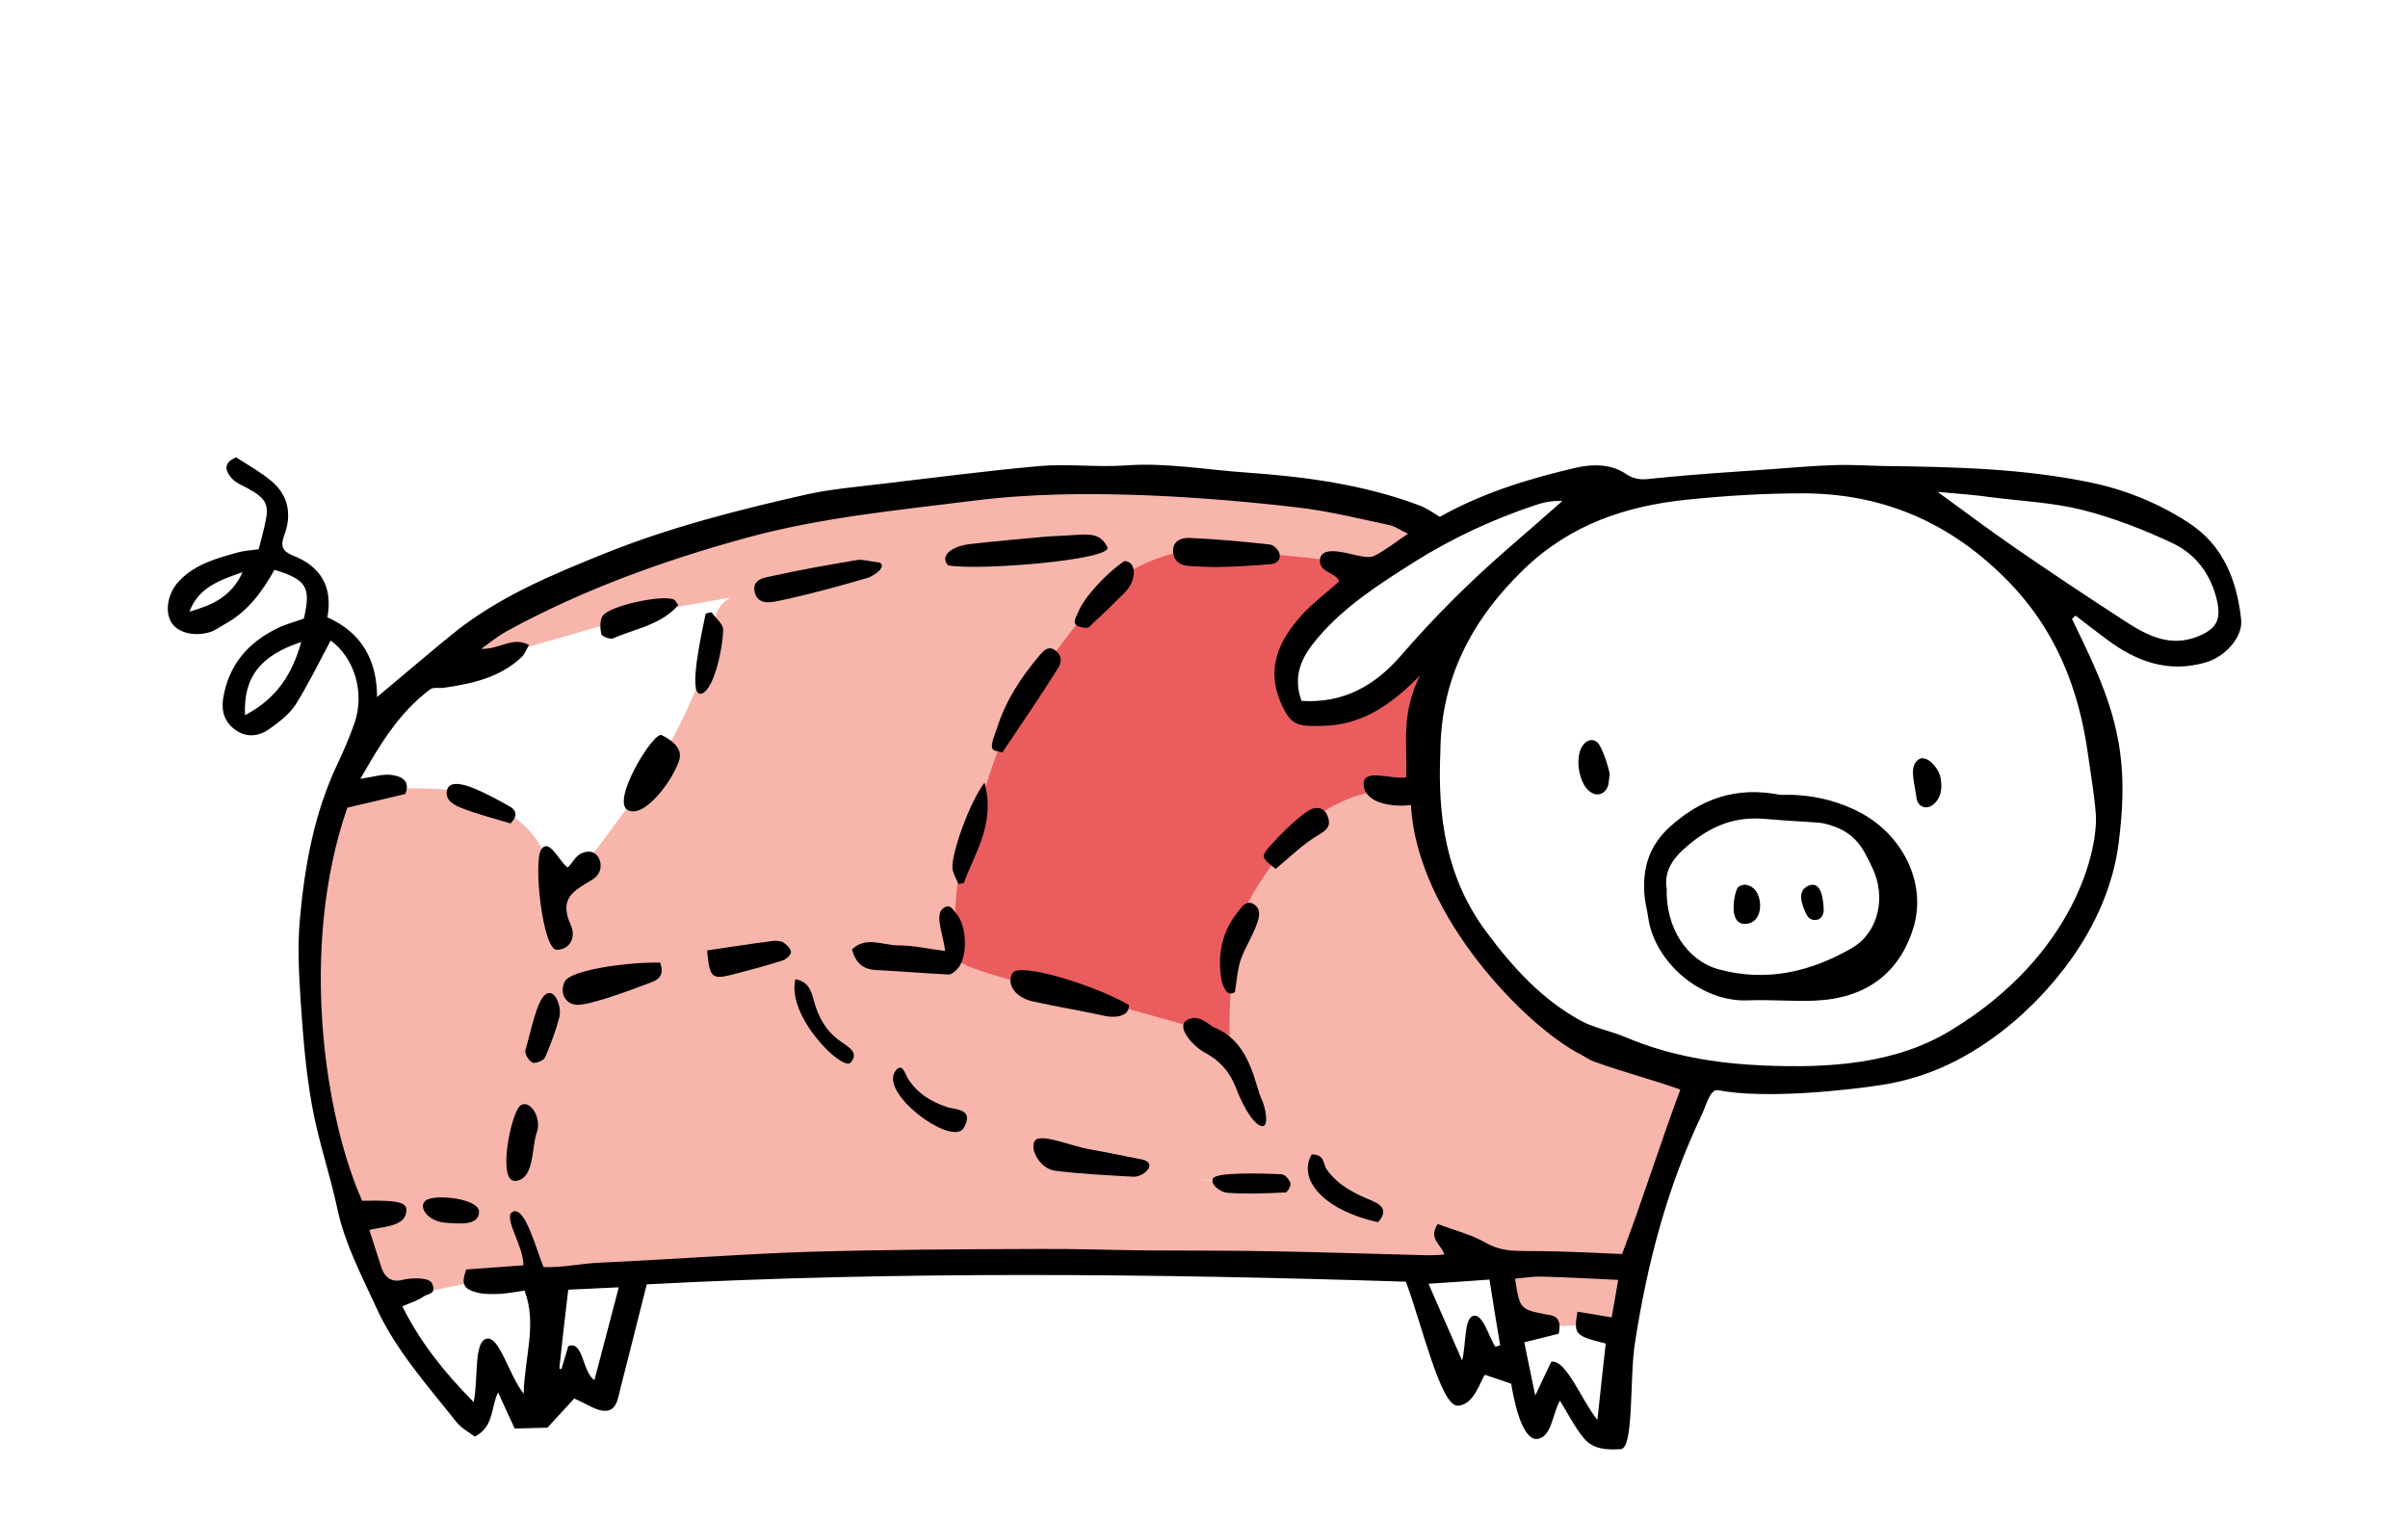 <?xml version="1.0" encoding="utf-8"?>
<!-- Generator: Adobe Illustrator 19.1.0, SVG Export Plug-In . SVG Version: 6.00 Build 0)  -->
<svg version="1.1" id="Calque_1" xmlns="http://www.w3.org/2000/svg" xmlns:xlink="http://www.w3.org/1999/xlink" x="0px" y="0px"
	 viewBox="0 0 809.8 511.2" style="enable-background:new 0 0 809.8 511.2;" xml:space="preserve">
<style type="text/css">
	.st0{display:none;fill:#F7B5AC;}
	.st1{fill:#F7B5AC;}
	.st2{fill:#EB5C5F;}
	.st3{fill:#84B974;}
	.st4{fill:#010202;}
	.st5{fill:#AB7613;}
	.st6{fill:#C0BFBF;}
	.st7{fill:#6FA4C3;}
	.st8{fill:#1E1E1C;}
	.st9{fill:none;}
	.st10{fill:none;stroke:#EB5C5F;stroke-width:3;stroke-miterlimit:10;}
	.st11{fill:none;stroke:#6FA4C3;stroke-width:3;stroke-miterlimit:10;}
	.st12{fill:none;stroke:#84B974;stroke-width:3;stroke-miterlimit:10;}
	.st13{fill:none;stroke:#C0BFBF;stroke-width:3;stroke-miterlimit:10;}
	.st14{fill:none;stroke:#F7B5AC;stroke-width:3;stroke-miterlimit:10;}
</style>
<g>
	<polygon id="Jarret_3_" class="st1 bis2" points="506.7,424.9 548.1,424.9 546.4,448.5 536,445.6 509.4,446.3 	"/>
	<path id="jambon_3_" class="bis1 st1" d="M477.1,266.4c-7.7-0.4-20.4-4-35.1,8.8s-25.3,29.8-27.3,38.5c-2,8.7-4.2,37.7-2.3,41
		c1.9,3.3,8.5,15.7,9.6,18.7c2.7,7.5,15.7,20,23,25.7c7.3,5.7,40.7,18,45.3,20.3c4.7,2.3,21,5.7,21,5.7h36.7l23.3-62.3l-40.6-12.3
		l-26.3-26.6l-23.5-35.7L477.1,266.4z"/>
	<path id="Travers_1_" class="st1" d="M258.7,318.8c5.3-0.8,42.9,0,58,2s16.6,5.4,37.6,11.4s52.8,12.7,58.1,19.3
		c5.3,6.7,10.6,21.8,11,24.4c0.5,2.6,12.2,10.6,20.2,18.6c8,8,3,4.7,1.3,4.3c-1.7-0.3-17.1-0.8-21.6-0.9c-4.4-0.1-45.8-2.8-59.1-6.1
		c-13.3-3.3-41.6-12.1-51.7-17.7c-10-5.6-31.8-19.6-37.6-28.6C269.4,336.6,258.7,318.8,258.7,318.8z"/>
	<path id="Poitrine_1_" class="st1" d="M194,330.8c9.1-1.8,47.1-8.6,56.1-10.1c9-1.5,15,2.6,20,13.9s11.3,17.2,13.7,20
		s17.7,9.3,26,15.3c8.3,6,28.7,14.6,47,18.3s57,11.2,66.8,9.8c9.8-1.4,16.7-1.6,23.4,1.6c6.8,3.2,39.2,16.9,45.5,19.9
		c6.3,3,0,6.7,0,6.7h-104l-167.3,3l-40.1,2.3c0,0-6.8-16.5-7.6-20.4s-1.8-14.4,0-26.9c1.8-12.5,7.5-36.3,9.1-41.8
		C184.1,336.9,188.7,331.9,194,330.8z"/>
	<path id="Jarret_2_" class="st1 bis2" d="M121.1,409.3c0,0,27.7-2.8,32.7-2.2c5,0.6,16.3-0.7,19.6,4.1s7.6,16.8,7.6,16.8l-17.6,2.3
		l-34.3,7L121.1,409.3z"/>
	<path id="jambon_2_" class="bis1 st1" d="M114.7,267.1c9.3-2.2,36.3-3.1,42.7,0c6.3,3.1,24,7,28.3,28c8,38.8,10.8,33.4,5.8,39
		c-13.8,15.6-14.2,40.5-15.8,48.7c-1.6,8.1-3.3,27.2-2.3,28.4s-10.6-4.7-18-4.1c-7.3,0.6-27,1.2-32,1.9c-5,0.7-10-13.2-10-13.2
		s-13.3-46.9-9.7-75S114.7,267.1,114.7,267.1z"/>
	<path id="Filet_à_rôtir_1_" class="st1" d="M240.1,211.1c0.6-3.5-1-11.5,19.3-14.2c20.3-2.7,62.5-9.8,74.2-11.1
		c37.1-4.2,59.4-1.1,67.8-0.7c8.3,0.4,3.5,3.1,3.5,3.1s-19-2.4-29.6,7.1c-10.6,9.5-34.4,45.1-34.4,45.1s-12.5,31.4-14.7,41.4
		c-2.2,10-5.6,19.5-4.9,36.9c0.7,17.4,0,1.9,0,1.9l-3.5,2.9l-27.1-2.9c0,0-23.3-1.9-32,0c-8.7,1.9-36.3,5-47.3,7.8s-14.7,8-16,5.4
		c-1.3-2.6-9-20.2-9.3-29.1c-0.3-8.9,8.3-12.9,10.3-14.2c2-1.3,18-23.6,22.8-30.6C224.1,252.9,237.1,230.3,240.1,211.1z"/>
	<path id="côte_de_porc_1_" class="st2" d="M401.4,185.2l24.4,1c0,0,14.7,0.1,21.1,2.1c6.4,2,10.4,7.1,10.4,7.1l-17.6,17.5
		c0,0-7.3,8-5.9,15.3c1.4,7.3,4.1,12.3,4.1,12.3l16.3-2.6l18.3-13.7l11.5-6.1l-3.8,26.5l-1.7,21.8c0,0-12.4,0.4-16,0
		c-3.6-0.4-15.5,3.9-22.9,10.6c-7.4,6.7-20.8,24.9-22.9,33.8s-2.8,20-2.8,20s-1,21.2,0,23.5s-11.7-8.6-11.7-8.6s-34.7-10-42.7-11.5
		c-8-1.5-36.7-8.5-37.7-11.7s-1.5-24.5,2.4-34.9c3.9-10.3,10.8-40.2,20.7-54.4c9.9-14.2,20.2-27.4,26.2-34.2
		S391.4,185.4,401.4,185.2z"/>
	<path id="Lard_1_" class="st1" d="M151.7,219.5l30.8-20.5l60.7-21.4l45.9-9.1l50.7-5.2l34.9-2l50.3,4.1l48.7,8.9l6.7,5.5
		l-21.3,14.2l-12.1-5.6c0,0-12.7-1.6-26.1-2.5c-13.4-0.9-22.9-0.7-22.9-0.7s-14.2-1.4-33.2,0c-19,1.4-41.7,3.1-41.7,3.1l-36.7,4.1
		l-30,6.7l-38.7,6.7l-11.8,3.6l-44.1,12.7L151.7,219.5z"/>
	<g>
		<path d="M193.1,470.3c-2.4,2.6-5.5,6-9,9.8c-2.4,0.1-5.8,0.1-11,0.3c-1.3-2.8-3.4-7.3-5.6-12.2c-2.5,5.2-1.3,11.5-7.8,14.9
			c-1.9-1.4-4.5-2.8-6.2-4.9c-9.8-12.4-20.5-24.2-27.1-38.8c-4.9-10.7-10.4-21.1-12.9-32.7c-2.5-11.8-6.5-23.2-8.6-35.1
			c-2.1-11.6-3-23.3-3.8-35.1c-0.6-9.3-1.1-18.7-0.2-27.9c1.6-17.7,4.8-35.1,12.4-51.3c2.2-4.6,4.2-9.3,5.9-14.1
			c3.6-10.4-0.1-22.1-8-27.8c-3.8,7.1-7.4,14.5-11.7,21.4c-2.1,3.3-5.5,5.9-8.7,8.2c-3.4,2.5-7.5,3.2-11.3,0.7
			c-3.7-2.5-5.1-6.1-4.5-10.5c1.7-11.3,8.2-19,18.2-23.9c2.9-1.4,6-2.2,9-3.3c2.4-10.6,1-13-9.9-16.4c-4.1,7.4-9.1,14.2-16.9,18.4
			c-1.6,0.9-3.2,2.1-4.9,2.6c-5.6,1.6-11,0-13-3.5c-2.2-4-0.9-10.1,3-14c5.3-5.4,12.4-7.4,19.4-9.3c2-0.6,4.2-0.7,7.1-1.1
			c0.6-2.4,1.3-4.9,1.9-7.5c1.8-7.5,1-9.3-5.6-13c-1.9-1-4-1.8-5.4-3.4c-2.2-2.5-2.9-5.2,1.5-7c3.9,2.5,8.2,4.9,11.8,7.9
			c5.8,4.8,7,11.3,4.4,18.3c-1.4,3.6-0.6,5.4,2.9,6.8c9.2,3.6,13.5,10.3,11.6,20.8c11.6,5.1,16.7,14.5,16.7,26.8
			c8.5-7.1,16.7-14.1,25-20.9c15.4-12.6,33.5-20.1,51.6-27.4c21.9-8.8,44.7-14.6,67.7-19.8c8.1-1.8,16.4-2.5,24.6-3.5
			c18-2.1,36.1-4.5,54.1-6.1c9.5-0.8,19.2,0.5,28.8-0.2c13.7-1,27.1,1.5,40.6,2.4c19.7,1.4,39.3,4,58,11c2.5,0.9,4.7,2.5,7,3.9
			c14.6-8.2,30.2-12.9,46.1-16.6c5.8-1.3,11.8-1,16.4,2.1c3.7,2.5,6.5,1.9,10.2,1.5c12.8-1.3,25.6-2.1,38.4-3
			c7.2-0.5,14.4-1.2,21.6-1.4c5.6-0.2,11.1,0.2,16.7,0.3c23.4,0.3,46.8,0.8,69.7,5.6c11.5,2.4,22.6,6.9,32.6,13.4
			c11.8,7.6,16.4,19.5,17.8,32.7c0.6,5.9-5.5,12.6-12.1,14.4c-12.5,3.6-23.2-0.4-33.1-7.8c-3.5-2.6-7-5.3-10.5-8
			c-0.4,0.4-0.8,0.7-1.2,1.1c2.6,5.4,5.2,10.7,7.6,16.2c9.3,21.1,11,36.4,8.1,59.2c-3.9,30.3-25.6,52.1-36.5,61.1
			c-12.9,10.6-26.9,17.7-43,20.2c-11.3,1.8-39.5,4.9-55.2,1.8c-2.7-0.5-4,5.1-5.5,8.3c-11.7,24.4-18.4,50.3-22.5,76.9
			c-1.8,11.6-0.3,35.2-4.7,35.5c-4.5,0.3-9.2,0.2-12.4-3.6c-3-3.6-5.2-8-8.1-12.7c-2.6,4.7-2.7,11.7-7.2,12.8
			c-4.5,1.1-7.5-8.3-9.2-18.5c-2.6-0.9-5.6-1.9-8.8-3c-1.5,1.7-3.5,10.2-9.2,10.4c-5.7,0.2-12.2-27.9-17.4-41.7
			c-85.1-2.7-170.1-3.6-255.3,0.9c-3,12-5.9,23.4-8.8,34.8c-0.8,3.1-1.2,7.4-4.7,7.7C200.8,474.7,197.8,472.3,193.1,470.3
			 M483.5,411.6c5.5,2.1,11.3,3.5,16.3,6.4c4.5,2.6,9,2.7,13.9,2.7c14.1,0,29.8,1,31.8,1c7-18.4,13.2-38.3,19.6-55.3
			c-10.2-3.6-18.4-5.6-29-9.4c-1.7-0.6-3.1-1.7-4.7-2.5c-18-9.2-55-46.6-56.9-83.8c-6.1,0.8-15.3-0.5-15.9-6.6
			c-0.6-6.1,9.5-1.8,14.3-2.7c0.4-12.6-1.8-20.8,4.6-34.2c-9.2,9.3-18.9,16.6-32.7,16.9c-8.6,0.2-10.8-0.1-14.2-8.1
			c-4.9-11.6-0.3-20.9,7.3-29.3c3.4-3.8,9.4-8.3,12.5-11.3c-1.6-3.2-6.9-2.8-6.5-7.3c0.5-4.5,8.2-2.3,12.1-1.4c1.9,0.4,4.4,1,6,0.3
			c3.7-1.8,7-4.5,11.5-7.5c-2.9-1.4-4.4-2.5-6.1-2.9c-10.4-2.2-20.8-4.8-31.4-6c-16.4-1.9-32.9-3.3-49.5-4
			c-19.8-0.8-39.6-0.7-59.3,1.8c-25.5,3.2-51,5.6-76,12.4c-28.1,7.7-55.2,17.5-80.7,31.4c-2.7,1.5-5.1,3.4-8.7,6
			c6.4,0.2,10.5-4.3,16.1-1.3c-0.9,1.5-1.4,3-2.4,4c-7.4,7-16.7,9-26.3,10.4c-1.5,0.2-3.5-0.3-4.5,0.5
			c-10.4,7.7-16.9,18.5-23.5,30.1c4.2-0.6,7.5-1.7,10.5-1.3c3,0.4,6.5,1.8,4.6,6.4c-6.6,1.6-13.1,3.1-19.5,4.6
			c-16.5,47.7-7.3,104.8,5,132.2c13.7-0.3,15.8,0.7,14.6,4.7c-1.2,4-8.2,4.1-12.2,5.1c1.5,4.6,2.8,8.6,4.1,12.7
			c1.2,3.6,3.7,5.1,7.5,4c1.5-0.4,8.4-1.1,9.5,1.3c1.6,3.7-1.4,3.4-2.7,4.3c-2.1,1.5-4.6,2.2-7.3,3.4c6,12,14,22.1,24,32.2
			c1.6-8,0-20.3,4.3-21.3c4.3-1.1,7.5,12.1,12.5,18.5c0.3-12.4,4.6-23.3,0.3-34.7c-2.8,0.4-5.4,0.9-8.1,1.1
			c-2.6,0.1-5.3,0.2-7.7-0.4c-5-1.3-5.5-3-3.8-7.8c6.6-0.5,12.9-0.9,19.2-1.4c0.2-6.6-7.4-16.8-3.3-18.1c4.1-1.3,7.7,13.1,10.1,18.7
			c6.7,0.2,12.4-1.2,19-1.5c23-1,45.9-2.8,68.9-3.6c26.2-0.8,52.5-0.9,78.7-1c12.3-0.1,24.5,0.4,36.8,0.5c14.2,0.1,28.4,0,42.6,0.3
			c16.9,0.3,33.7,0.9,50.6,1.3c2,0.1,4-0.1,6.3-0.2C484.7,418.3,480.2,416.7,483.5,411.6 M484.4,252.6c-1,22.1,1.9,42.5,15.4,60.7
			c8.9,12,18.7,22.8,31.9,30c4.7,2.5,10.1,3.4,15,5.5c14.8,6.3,30.5,8.8,46.2,9.5c21.8,0.9,44.4-0.3,63.3-11.9
			c42-25.6,49.5-61.3,48.6-72.8c-0.5-6.4-1.6-12.8-2.5-19.1c-3.1-23.2-11.2-43.6-28.5-60.6c-19.1-18.8-41.4-28-67.7-28
			c-12.8,0-25.7,0.8-38.5,2.1c-20.7,2.1-39.4,8.3-55.1,23.4C494.9,208.4,484.6,228.2,484.4,252.6 M651.6,165.4
			c9.6,7,17.5,12.9,25.6,18.5c12.3,8.5,24.8,16.8,37.3,24.9c7.5,4.9,15.3,9,24.7,5.2c6.1-2.5,7.8-5.5,6.4-11.9
			c-2-8.9-7.2-15.9-15.3-19.6c-9.6-4.5-19.7-8.4-29.9-11c-10-2.5-20.6-3-30.9-4.3C664.2,166.4,658.8,166.1,651.6,165.4 M437.7,235.7
			c14.3,0.9,24.8-5.3,33.4-15.2c11.4-13.2,23.7-25.4,36.9-36.8c5.8-5,11.6-10.1,17.4-15.2c-3.2-0.2-6.3,0.4-9.2,1.4
			c-14.3,4.8-27.9,11.1-40.6,19.1c-11.7,7.4-23.5,14.9-32.6,25.7C437.8,220.8,434.6,227.1,437.7,235.7 M521.7,457.9
			c5-0.8,10.1,12.9,15.5,19.6c1-9.5,1.9-17.6,2.8-25.7c-10.4-2.6-10.8-3-9.5-10.7c3.7,0.6,7.5,1.2,11.5,1.9
			c0.8-4.4,1.4-8.1,2.2-12.6c-8.9-0.4-17.2-0.9-25.5-1.1c-3.1-0.1-6.1,0.4-9.2,0.7c1.6,10.3,1.6,10.3,10.9,12.1
			c0.3,0.1,0.5,0,0.8,0.1c3.1,0.6,3.7,2.6,3,6.3c-3.5,0.9-7.3,1.8-11.6,2.9c1.1,5.4,2.2,10.8,3.7,17.9
			C518.5,464.6,519.8,461.8,521.7,457.9 M191.1,452.7c5.1-2.1,4.7,8.7,8.8,11.4c2.7-10.4,5.4-20.4,8.2-31.2
			c-6.6,0.3-12.1,0.6-17,0.8c-1.1,9.2-2.1,17.8-3,26.5c0.2,0.1,0.5,0.1,0.7,0.2C189.6,457.8,190.4,455.2,191.1,452.7 M500.9,430.3
			c-6.7,0.5-13,0.9-20.5,1.4c3.8,8.7,7.2,16.5,11.3,25.8c1.4-5.4,0.6-14.2,3.8-15c3.2-0.9,5.3,7.4,7.4,10.4c0.5-0.2,1-0.3,1.6-0.5
			C503.3,445.2,502.1,438.1,500.9,430.3 M82.4,240.5c10.7-5.6,15.9-13.9,18.9-24.6C87.6,220.4,81.8,227.7,82.4,240.5 M63.7,205.7
			c7.1-2.1,13.9-4.6,17.9-13.3C73.5,195.2,66.7,197.7,63.7,205.7"/>
		<path d="M318.8,190.1c-3.4-4.1,3.3-6.7,7.1-7.1c8.5-1,16.9-1.7,25.4-2.5c4-0.3,7.9-0.4,11.9-0.7c3.8-0.2,7.2,0,9.2,4.2
			C374.4,188.3,328.7,192,318.8,190.1"/>
		<path d="M317.8,319.8c-0.3-4.6-3.5-11.8-0.9-14.1c2.5-2.3,3.8,0.5,4.5,1.3c3.8,4,4.2,14.6,0.7,18.7c-0.8,0.9-2.2,2.1-3.2,2
			c-8.1-0.4-16.2-1.1-24.2-1.5c-4.4-0.2-6.9-2.3-8.2-6.9c4.7-4.6,10.4-1.4,15.5-1.4C307.1,317.9,312.3,319.1,317.8,319.8"/>
		<path d="M187.3,319.4c-4.8,0.2-8-29.6-5.3-33.7c2.7-4.1,6,4,8.9,6c2-1.6,2.6-4.9,6.8-5.3c4.2-0.4,6.4,6.5,1.5,9.4
			c-6.3,3.8-11.4,6.2-7.2,15.4C193.6,314.6,192.2,319.2,187.3,319.4z"/>
		<path d="M295.9,189.2c2.5,1.8-2.8,4.7-4,5.1c-9.7,2.8-19.4,5.5-29.3,7.6c-2.9,0.6-7.7,1.9-8.8-2.8c-1-4.5,3.6-4.9,6.4-5.5
			c9.3-2.1,18.8-3.7,28.2-5.3C290.2,188.1,292.1,188.7,295.9,189.2"/>
		<path d="M379.6,337.9c0.4,4-4.7,4.4-7.7,3.8c-8.1-1.8-16.3-3.1-24.4-4.9c-6.1-1.3-9.2-5.9-7-9.6
			C342.7,323.6,367,330.8,379.6,337.9"/>
		<path d="M384.9,390.1c4.2,1.8-0.7,5.8-3.8,5.6c-8.7-0.5-17.5-0.9-26.2-2c-4.9-0.6-8.6-6.8-7-9.9s12.5,1.7,18.6,2.7
			C372.7,387.6,378.9,388.9,384.9,390.1z"/>
		<path d="M399.7,190.3c-3-0.2-5.1-1.8-5.2-5c-0.1-3.6,3.1-4.5,5.6-4.4c9,0.4,17.9,1.2,26.9,2.2c1.2,0.1,2.8,1.6,3.2,2.8
			c0.7,2.1-0.6,3.6-2.8,3.8c-5.2,0.5-15.6,1-15.7,0.9C407.4,190.9,399.7,190.3,399.7,190.3z"/>
		<path d="M424,378.6c-3.2-1.1-6.6-8.2-8.4-12.9c-2.1-5.4-5.4-9-10.2-11.6c-4.2-2.2-10.1-8.8-6.2-11.1s7.6,1.9,9.1,2.5
			c12.6,5,13.7,19.9,16.1,24.4C425.5,372.2,427.1,379.7,424,378.6z"/>
		<path d="M193.9,337.9c-3.8-0.3-5.8-4-4-7.8c1.8-3.8,20.4-6.6,32.1-6.4c1.3,3.7,0.1,5.5-2.9,6.6
			C210.5,333.6,197.7,338.2,193.9,337.9z"/>
		<path d="M334.9,252.5c-2.8-0.3-0.4-5.1,0.3-7.4c2.9-9.3,8.1-17.3,14.4-24.7c1-1.2,2.9-3.7,5.5-1.5c2.6,2.2,1.5,4.5,0.7,5.8
			c-6,9.6-12.4,18.9-18.7,28.3C336.4,252.9,335.6,252.7,334.9,252.5"/>
		<path d="M237.8,319.6c7.5-1.1,14.5-2.2,21.5-3.1c1.3-0.2,2.9-0.2,3.9,0.3c1.2,0.7,2.7,2.1,2.8,3.3c0.1,0.9-1.6,2.5-2.8,2.9
			c-5.8,1.8-11.7,3.4-17.6,4.9C239.4,329.4,238.6,328.6,237.8,319.6"/>
		<path d="M441.1,388.2c4.6,0,3.7,3.2,5.1,5.1c3.9,5.5,9.6,8.2,15.5,10.6c3.9,1.7,4.6,4,1.7,7.1C446,407.2,436.1,397.1,441.1,388.2"
			/>
		<path d="M228.1,203.5c-6,6.8-14.6,7.9-22,11.2c-1,0.4-3.7-0.7-3.9-1.5c-0.4-1.9-0.5-4.5,0.4-6c2.2-3.5,20-7.3,24-5.6
			C227,201.7,227.2,202.3,228.1,203.5"/>
		<path d="M267.5,329.3c4.6,0.8,5.4,4.3,6.2,7.2c1.5,5.6,4.1,10.3,9,13.7c3.2,2.2,6.1,3.9,3.4,7.1S264.4,341.7,267.5,329.3"/>
		<path d="M415.3,333.6c-2.8,2-4.2-2.3-4.6-4.5c-1.3-8.3,0.3-16,5.7-22.6c1.1-1.3,2.7-4.1,5.3-2.4c2.6,1.7,1.7,4.7,1,6.5
			c-1.4,4.2-4.1,8.1-5.5,12.3C416.1,326.3,415.9,330,415.3,333.6"/>
		<path d="M324.1,379.3c-3.8,6.6-29.3-12.1-22.7-19.5c2.1-2.4,3.1,1.5,3.8,2.7c3.2,5.1,7.7,7.9,13.3,9.8
			C321.3,373.2,327.8,372.8,324.1,379.3z"/>
		<path d="M378.1,188.7c4.3,0,4.2,6.6,0.1,10.6c-3.6,3.6-7.1,7.1-10.9,10.5c-0.9,0.8-0.9,1.9-4.1,1c-3.2-0.9-1.2-3.4-0.7-4.7
			C364.3,201.1,372.1,192.7,378.1,188.7"/>
		<path d="M331.1,263.2c3.7,13.8-3.2,23.4-7,33.8c-0.6,0.1-1.2,0.2-1.8,0.2c-0.7-1.7-1.8-3.4-2-5.2
			C319.9,286.9,326.3,269.3,331.1,263.2"/>
		<path d="M429,292.2c-4.7-3.7-5.1-4.1-2-7.6c3.7-4.1,7.7-8.1,12.1-11.4c3.3-2.5,6.2-1.7,7.3,1.1c1.4,3.4-0.1,4.8-3.2,6.6
			C438,284,433.7,288.3,429,292.2"/>
		<path d="M211.1,272.4c-5.7-3.1,8.7-26.5,11.4-25.2s7.1,4.1,6,8.1C226.7,261.8,216.8,275.5,211.1,272.4z"/>
		<path d="M431.1,394.9c1.1,0.1,2.5,1.8,2.9,3c0.2,0.9-1.1,3.1-1.7,3.1c-6.6,0.3-13.2,0.6-19.7,0.1c-1.7-0.1-5.7-2.5-4.7-4.8
			C408.9,394.2,423.7,394.5,431.1,394.9z"/>
		<path d="M239.3,205.9c1.4,2,3.9,3.9,3.9,5.9c-0.2,7.3-3.6,21.5-7.7,21.5s0.4-20.1,1.8-26.9C237.9,206.1,238.6,206,239.3,205.9"/>
		<path d="M183.6,334.3c3.1-2,5.4,4.4,4.5,7.8c-1.2,4.6-2.9,9.1-4.8,13.5c-0.5,1.1-3.3,2.2-4.3,1.7c-1.2-0.6-2.7-3.1-2.3-4.2
			C178.6,346.8,180.5,336.3,183.6,334.3z"/>
		<path d="M173.4,397.1c-6.4,0.7-1.5-23.3,1.7-25.4s7.2,4.3,5.4,9.2C178.7,385.9,179.8,396.5,173.4,397.1z"/>
		<path d="M171.7,276.9c-5.7-1.7-11.1-3.1-16.3-5.1c-2.1-0.8-5.9-2.5-5.1-6s5.7-1.9,7.8-1.2c4.7,1.8,9.1,4.2,13.5,6.7
			C173.8,272.6,174,274.6,171.7,276.9"/>
		<path d="M143.3,403.6c3.1-2.1,17.8-0.6,17.8,3.9c0,5.1-7.7,3.8-11,3.7C143.9,410.9,140.3,405.7,143.3,403.6z"/>
		<path d="M598.7,267.3c8.8-0.3,17.6,1.3,26,5.5c15,7.4,23.5,24.2,18.7,39.4c-4.8,15.3-16.1,23.6-33.2,24.3
			c-7.4,0.3-14.9-0.4-22.3-0.1c-15.9,0.7-31.5-12.9-33.6-27.8c-0.4-2.6-1.1-5.3-1.3-7.9c-0.6-8.7,1.5-16.1,8.3-22.4
			C572.1,268.4,584.1,264.4,598.7,267.3 M560.5,298.7c-0.4,13.4,6.9,24.4,17.6,27.3c16,4.3,30.9,0.8,44.7-7.2
			c9.1-5.3,11.5-17.3,6.9-26.9c-3-6.2-5.5-12.6-16.4-15c-2.1-0.5-9.6-0.6-19.4-1.5c-9.9-0.9-18.4,1.8-27.5,10
			C562.2,289.1,559.6,293.5,560.5,298.7"/>
		<path d="M540.9,263.8c-0.9,3.4-4,4.4-6.6,2.1c-3.4-3-4.6-10.9-2.3-14.8c1.5-2.5,4.2-3.1,5.8-0.7c1.9,3,3.8,10.1,3.5,10.2"/>
		<path d="M644.8,255.7c2.9-2.6,7.2,2.6,7.8,5.8c0.6,3.3,0.4,7-2.8,9.3c-2.1,1.5-4.9,0.5-5.3-2.5
			C644.1,264.2,641.9,258.2,644.8,255.7z"/>
		<path d="M586.9,310.7c-4.3,0.1-4.3-5.5-3.5-9.3s1.6-3.4,2.7-3.8c1.1-0.4,3.1,0.5,4,1.5C593,302.4,592.8,310.5,586.9,310.7z"/>
		<path d="M608.3,297.8c4.2-1.7,4.9,4.7,5,8.2c0,1.1-0.5,2.9-2.2,3.3c-2.2,0.4-3.1-0.9-3.6-1.8C605.9,304.2,604.1,299.5,608.3,297.8
			z"/>
	</g>
</g>
</svg>

